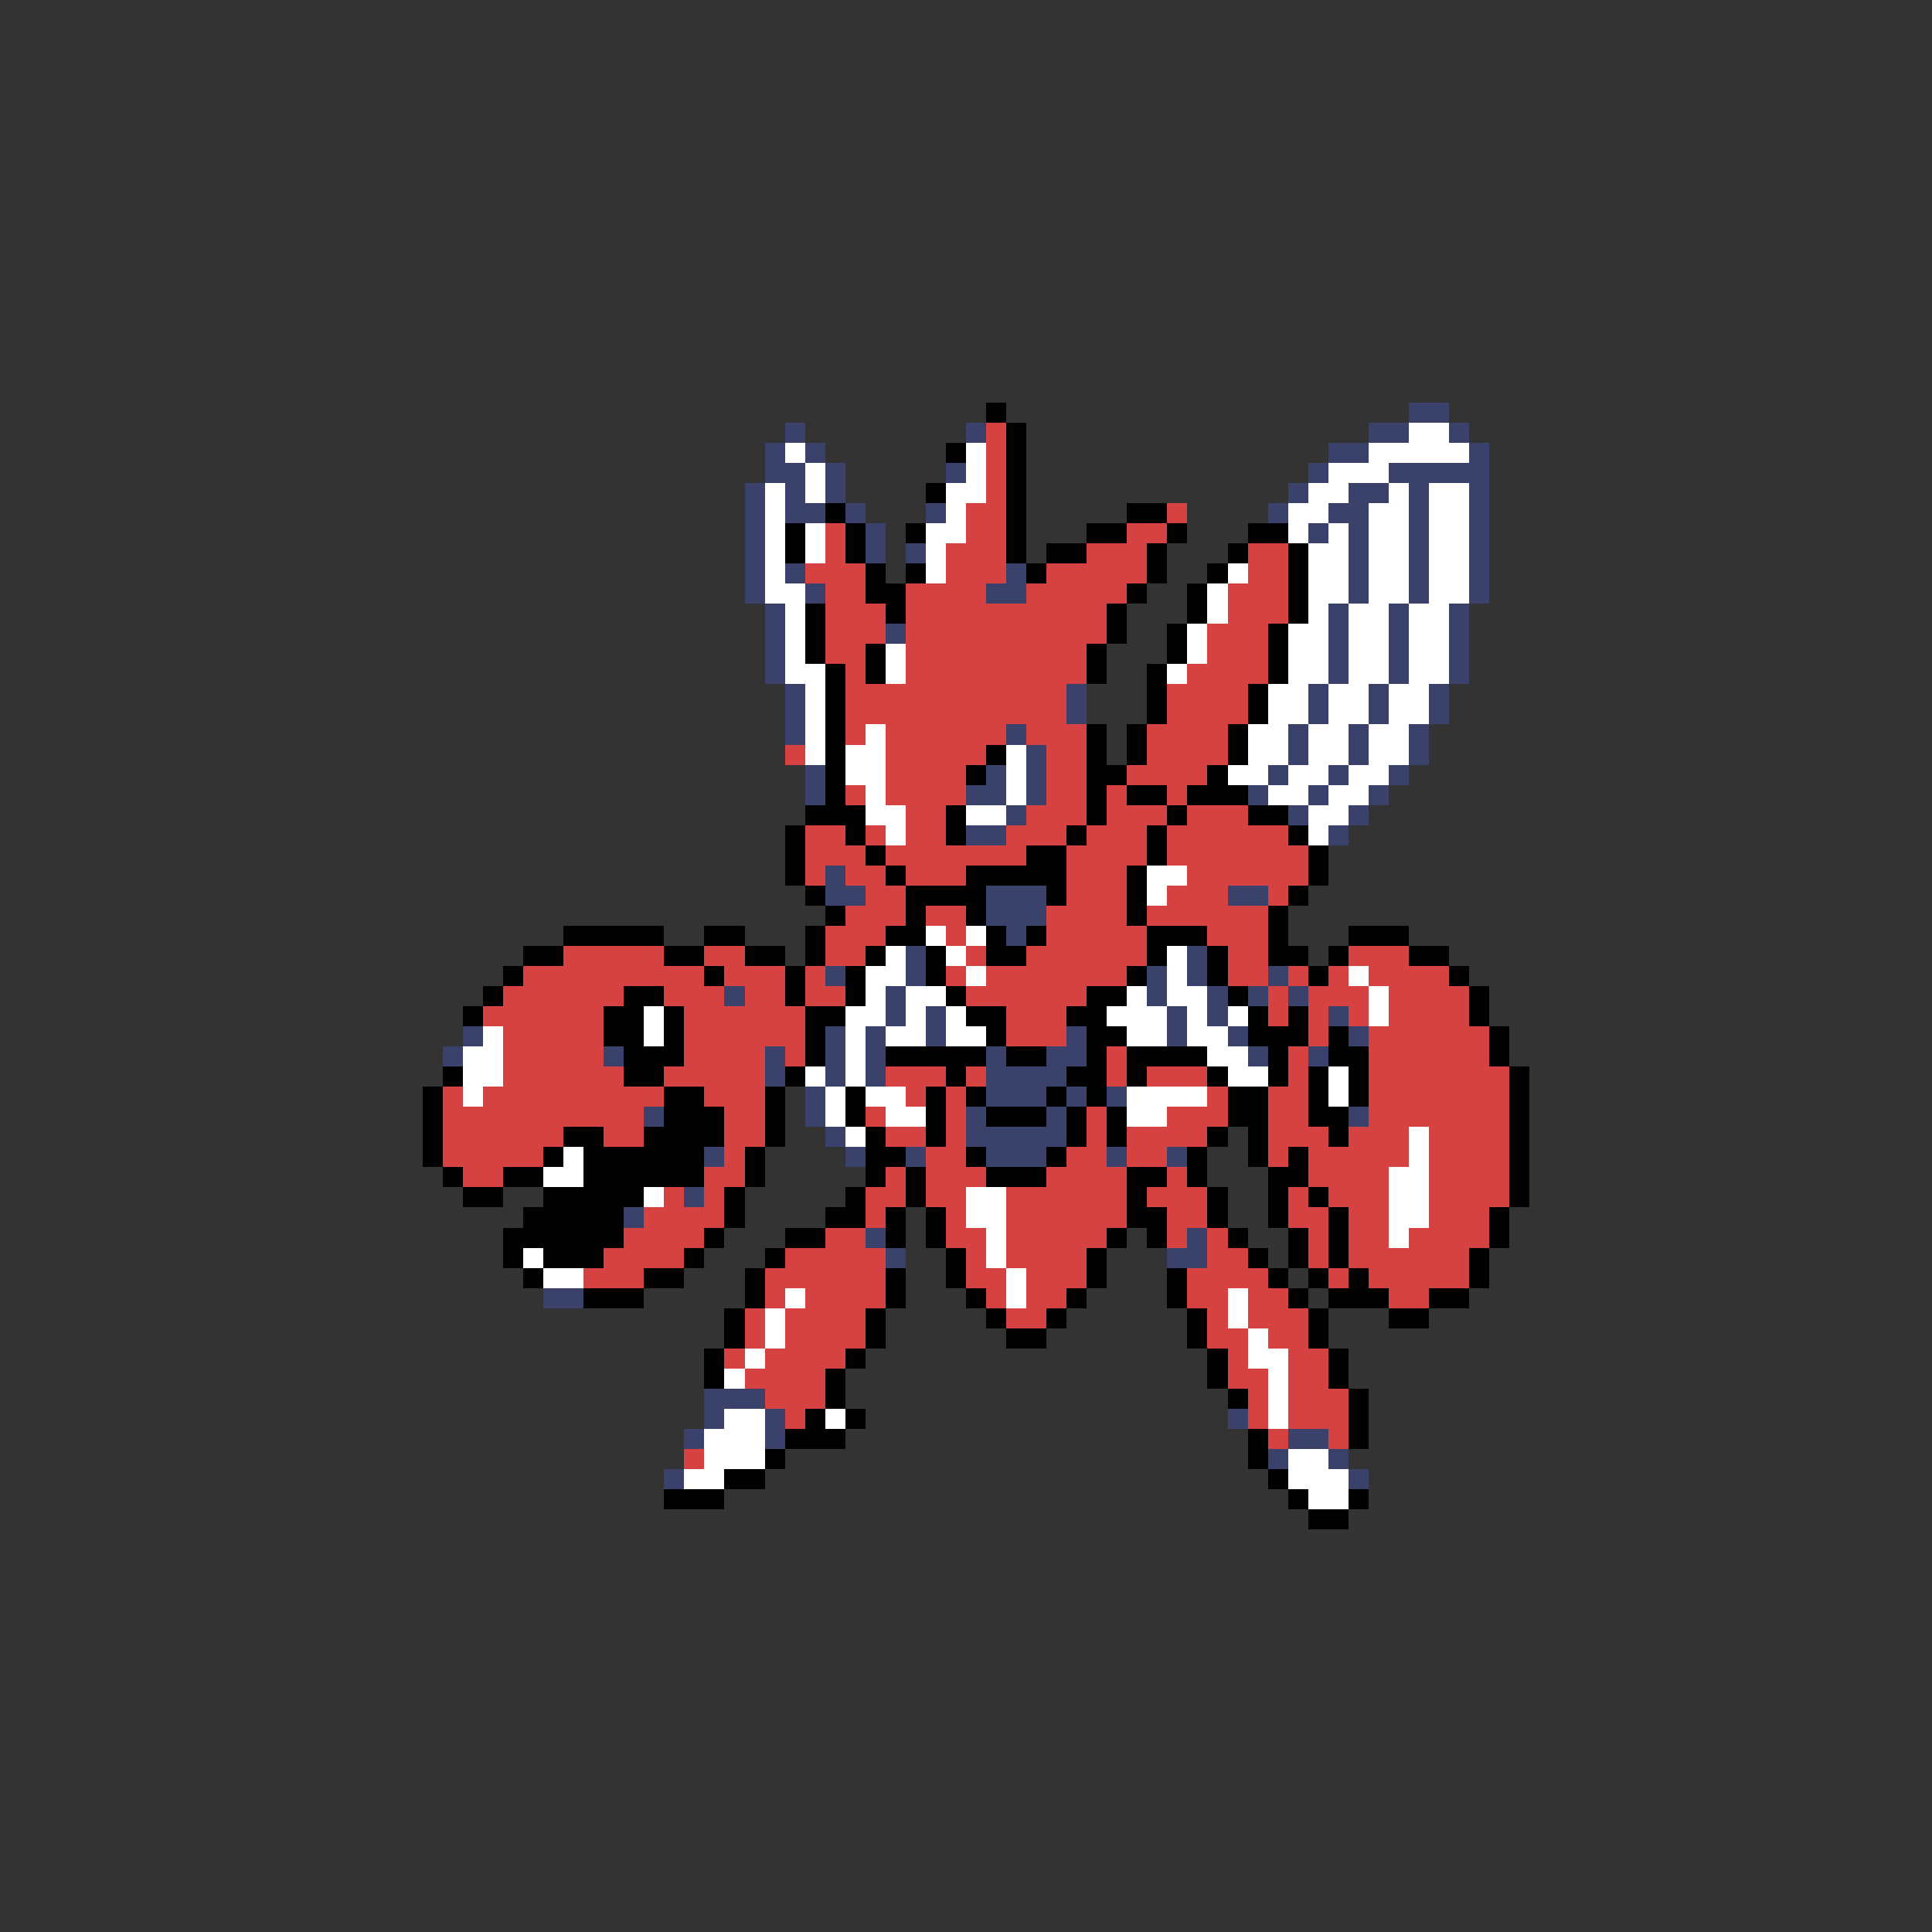 <svg xmlns="http://www.w3.org/2000/svg" viewBox="0 -0.5 96 96" shape-rendering="crispEdges">
<rect x="0" y="-0.5" width="96" height="96" fill="#333333" stroke="none"/>
<path stroke="#000000" d="M49 20h1M50 21h1M47 22h1M50 22h1M50 23h1M46 24h1M50 24h1M41 25h1M50 25h1M56 25h2M39 26h1M42 26h1M45 26h1M50 26h1M54 26h2M58 26h1M62 26h2M39 27h1M42 27h1M50 27h1M52 27h2M57 27h1M61 27h1M64 27h1M43 28h1M45 28h1M51 28h1M57 28h1M60 28h1M64 28h1M43 29h2M56 29h1M59 29h1M64 29h1M40 30h1M44 30h1M55 30h1M59 30h1M64 30h1M40 31h1M55 31h1M58 31h1M63 31h1M40 32h1M43 32h1M54 32h1M58 32h1M63 32h1M41 33h1M43 33h1M54 33h1M57 33h1M63 33h1M41 34h1M57 34h1M62 34h1M41 35h1M57 35h1M62 35h1M41 36h1M54 36h1M56 36h1M61 36h1M41 37h1M49 37h1M54 37h1M56 37h1M61 37h1M41 38h1M48 38h1M54 38h2M60 38h1M41 39h1M54 39h1M56 39h2M59 39h3M40 40h3M47 40h1M54 40h1M58 40h1M62 40h2M39 41h1M42 41h1M47 41h1M53 41h1M57 41h1M64 41h1M39 42h1M43 42h1M51 42h2M57 42h1M65 42h1M39 43h1M44 43h1M48 43h5M56 43h1M65 43h1M40 44h1M45 44h4M52 44h1M56 44h1M64 44h1M41 45h1M45 45h1M48 45h1M56 45h1M63 45h1M28 46h5M35 46h2M40 46h1M44 46h2M49 46h1M51 46h1M57 46h3M63 46h1M67 46h3M26 47h2M33 47h2M37 47h2M40 47h1M43 47h1M46 47h1M49 47h2M57 47h1M60 47h1M63 47h2M66 47h1M70 47h2M25 48h1M35 48h1M39 48h1M42 48h1M46 48h1M56 48h1M60 48h1M65 48h1M72 48h1M24 49h1M31 49h2M39 49h1M42 49h1M47 49h1M54 49h2M61 49h1M73 49h1M23 50h1M30 50h2M33 50h1M40 50h2M48 50h2M53 50h2M62 50h1M64 50h1M73 50h1M30 51h2M33 51h1M40 51h1M49 51h1M54 51h2M62 51h3M66 51h1M74 51h1M31 52h3M40 52h1M44 52h5M50 52h2M54 52h1M56 52h4M63 52h1M66 52h2M74 52h1M22 53h1M31 53h2M39 53h1M47 53h1M53 53h2M56 53h1M60 53h1M63 53h1M65 53h1M67 53h1M75 53h1M21 54h1M33 54h2M38 54h1M42 54h1M46 54h1M48 54h1M52 54h1M54 54h1M61 54h2M65 54h1M67 54h1M75 54h1M21 55h1M33 55h3M38 55h1M42 55h1M46 55h1M49 55h3M53 55h1M55 55h1M61 55h2M65 55h2M75 55h1M21 56h1M28 56h2M32 56h4M38 56h1M43 56h1M46 56h1M53 56h1M55 56h1M60 56h1M62 56h1M66 56h1M75 56h1M21 57h1M27 57h1M29 57h6M37 57h1M43 57h2M48 57h1M52 57h1M59 57h1M62 57h1M64 57h1M75 57h1M22 58h1M25 58h2M29 58h6M37 58h1M43 58h1M45 58h1M49 58h3M56 58h2M59 58h1M63 58h2M75 58h1M23 59h2M27 59h5M36 59h1M42 59h1M45 59h1M56 59h1M60 59h1M63 59h1M65 59h1M75 59h1M26 60h5M36 60h1M41 60h2M44 60h1M46 60h1M56 60h2M60 60h1M63 60h1M66 60h1M74 60h1M25 61h6M35 61h1M39 61h2M44 61h1M46 61h1M55 61h1M57 61h1M61 61h1M64 61h1M66 61h1M74 61h1M25 62h1M27 62h3M34 62h1M38 62h1M47 62h1M54 62h1M62 62h1M64 62h1M66 62h1M73 62h1M26 63h1M32 63h2M37 63h1M44 63h1M47 63h1M54 63h1M58 63h1M63 63h1M65 63h1M67 63h1M73 63h1M29 64h3M37 64h1M44 64h1M48 64h1M53 64h1M58 64h1M64 64h1M66 64h3M71 64h2M36 65h1M43 65h1M49 65h1M52 65h1M59 65h1M65 65h1M69 65h2M36 66h1M43 66h1M50 66h2M59 66h1M65 66h1M35 67h1M42 67h1M60 67h1M66 67h1M35 68h1M41 68h1M60 68h1M66 68h1M41 69h1M61 69h1M67 69h1M40 70h1M42 70h1M67 70h1M39 71h3M62 71h1M67 71h1M38 72h1M62 72h1M36 73h2M63 73h1M33 74h3M64 74h1M67 74h1M65 75h2" />
<path stroke="#3a426b" d="M70 20h2M39 21h1M48 21h1M68 21h2M72 21h1M38 22h1M40 22h1M66 22h2M73 22h1M38 23h2M41 23h1M47 23h1M65 23h1M69 23h5M37 24h1M39 24h1M41 24h1M64 24h1M67 24h2M70 24h1M73 24h1M37 25h1M39 25h2M42 25h1M46 25h1M63 25h1M66 25h2M70 25h1M73 25h1M37 26h1M43 26h1M65 26h1M67 26h1M70 26h1M73 26h1M37 27h1M43 27h1M45 27h1M67 27h1M70 27h1M73 27h1M37 28h1M39 28h1M50 28h1M67 28h1M70 28h1M73 28h1M37 29h1M40 29h1M49 29h2M67 29h1M70 29h1M73 29h1M38 30h1M66 30h1M69 30h1M72 30h1M38 31h1M44 31h1M66 31h1M69 31h1M72 31h1M38 32h1M66 32h1M69 32h1M72 32h1M38 33h1M66 33h1M69 33h1M72 33h1M39 34h1M53 34h1M65 34h1M68 34h1M71 34h1M39 35h1M53 35h1M65 35h1M68 35h1M71 35h1M39 36h1M50 36h1M64 36h1M67 36h1M70 36h1M51 37h1M64 37h1M67 37h1M70 37h1M40 38h1M49 38h1M51 38h1M63 38h1M66 38h1M69 38h1M40 39h1M48 39h2M51 39h1M62 39h1M65 39h1M68 39h1M50 40h1M64 40h1M67 40h1M48 41h2M66 41h1M41 43h1M41 44h2M49 44h3M61 44h2M49 45h3M50 46h1M45 47h1M59 47h1M41 48h1M45 48h1M57 48h1M59 48h1M63 48h1M36 49h1M44 49h1M57 49h1M60 49h1M62 49h1M64 49h1M44 50h1M46 50h1M58 50h1M60 50h1M66 50h1M23 51h1M41 51h1M43 51h1M46 51h1M53 51h1M58 51h1M61 51h1M67 51h1M22 52h1M30 52h1M38 52h1M41 52h1M43 52h1M49 52h1M52 52h2M62 52h1M65 52h1M38 53h1M41 53h1M43 53h1M49 53h4M40 54h1M49 54h3M53 54h1M55 54h1M32 55h1M40 55h1M48 55h1M52 55h1M67 55h1M41 56h1M48 56h5M35 57h1M42 57h1M45 57h1M49 57h3M55 57h1M58 57h1M34 59h1M31 60h1M43 61h1M59 61h1M44 62h1M58 62h2M27 64h2M35 69h3M35 70h1M38 70h1M61 70h1M34 71h1M38 71h1M64 71h2M63 72h1M66 72h1M33 73h1M67 73h1" />
<path stroke="#d64242" d="M49 21h1M49 22h1M49 23h1M49 24h1M48 25h2M58 25h1M41 26h1M48 26h2M56 26h2M41 27h1M47 27h3M54 27h3M62 27h2M40 28h3M47 28h3M52 28h5M62 28h2M41 29h2M45 29h4M51 29h5M61 29h3M41 30h3M45 30h10M61 30h3M41 31h3M45 31h10M60 31h3M41 32h2M45 32h9M60 32h3M42 33h1M45 33h9M59 33h4M42 34h11M58 34h4M42 35h11M58 35h4M42 36h1M44 36h6M51 36h3M57 36h4M39 37h1M44 37h5M52 37h2M57 37h4M44 38h4M52 38h2M56 38h4M42 39h1M44 39h4M52 39h2M55 39h1M58 39h1M45 40h2M51 40h3M55 40h3M59 40h3M40 41h2M43 41h1M45 41h2M50 41h3M54 41h3M58 41h6M40 42h3M44 42h7M53 42h4M58 42h7M40 43h1M42 43h2M45 43h3M53 43h3M59 43h6M43 44h2M53 44h3M58 44h3M63 44h1M42 45h3M46 45h2M52 45h4M57 45h6M41 46h3M47 46h1M52 46h5M60 46h3M28 47h5M35 47h2M41 47h2M48 47h1M51 47h6M61 47h2M67 47h3M26 48h9M36 48h3M40 48h1M47 48h1M49 48h7M61 48h2M64 48h1M66 48h1M68 48h4M25 49h6M33 49h3M37 49h2M40 49h2M48 49h6M63 49h1M65 49h3M69 49h4M24 50h6M34 50h6M50 50h3M63 50h1M65 50h1M67 50h1M69 50h4M25 51h5M34 51h6M50 51h3M65 51h1M68 51h6M25 52h5M34 52h4M39 52h1M55 52h1M64 52h1M68 52h6M25 53h6M33 53h5M44 53h3M48 53h1M55 53h1M57 53h3M64 53h1M68 53h7M22 54h1M24 54h9M35 54h3M45 54h1M47 54h1M60 54h1M63 54h2M68 54h7M22 55h10M36 55h2M43 55h1M47 55h1M54 55h1M58 55h3M63 55h2M68 55h7M22 56h6M30 56h2M36 56h2M44 56h2M47 56h1M54 56h1M56 56h4M63 56h3M67 56h3M71 56h4M22 57h5M36 57h1M46 57h2M53 57h2M56 57h2M63 57h1M65 57h5M71 57h4M23 58h2M35 58h2M44 58h1M46 58h3M52 58h4M58 58h1M65 58h4M71 58h4M33 59h1M35 59h1M43 59h2M46 59h2M50 59h6M57 59h3M64 59h1M66 59h3M71 59h4M32 60h4M43 60h1M47 60h1M50 60h6M58 60h2M64 60h2M67 60h2M71 60h3M31 61h4M41 61h2M47 61h2M50 61h5M58 61h1M60 61h1M65 61h1M67 61h2M70 61h4M30 62h4M39 62h5M48 62h1M50 62h4M60 62h2M65 62h1M67 62h6M29 63h3M38 63h6M48 63h2M51 63h3M59 63h4M66 63h1M68 63h5M38 64h1M40 64h4M49 64h1M51 64h2M59 64h2M62 64h2M69 64h2M37 65h1M39 65h4M50 65h2M60 65h1M62 65h3M37 66h1M39 66h4M60 66h2M63 66h2M36 67h1M38 67h4M61 67h1M64 67h2M37 68h4M61 68h2M64 68h2M38 69h3M62 69h1M64 69h3M39 70h1M62 70h1M64 70h3M63 71h1M66 71h1M34 72h1" />
<path stroke="#ffffff" d="M70 21h2M39 22h1M48 22h1M68 22h5M40 23h1M48 23h1M66 23h3M38 24h1M40 24h1M47 24h2M65 24h2M69 24h1M71 24h2M38 25h1M47 25h1M64 25h2M68 25h2M71 25h2M38 26h1M40 26h1M46 26h2M64 26h1M66 26h1M68 26h2M71 26h2M38 27h1M40 27h1M46 27h1M65 27h2M68 27h2M71 27h2M38 28h1M46 28h1M61 28h1M65 28h2M68 28h2M71 28h2M38 29h2M60 29h1M65 29h2M68 29h2M71 29h2M39 30h1M60 30h1M65 30h1M67 30h2M70 30h2M39 31h1M59 31h1M64 31h2M67 31h2M70 31h2M39 32h1M44 32h1M59 32h1M64 32h2M67 32h2M70 32h2M39 33h2M44 33h1M58 33h1M64 33h2M67 33h2M70 33h2M40 34h1M63 34h2M66 34h2M69 34h2M40 35h1M63 35h2M66 35h2M69 35h2M40 36h1M43 36h1M62 36h2M65 36h2M68 36h2M40 37h1M42 37h2M50 37h1M62 37h2M65 37h2M68 37h2M42 38h2M50 38h1M61 38h2M64 38h2M67 38h2M43 39h1M50 39h1M63 39h2M66 39h2M43 40h2M48 40h2M65 40h2M44 41h1M65 41h1M57 43h2M57 44h1M46 46h1M48 46h1M44 47h1M47 47h1M58 47h1M43 48h2M48 48h1M58 48h1M67 48h1M43 49h1M45 49h2M56 49h1M58 49h2M68 49h1M32 50h1M42 50h2M45 50h1M47 50h1M55 50h3M59 50h1M61 50h1M68 50h1M24 51h1M32 51h1M42 51h1M44 51h2M47 51h2M56 51h2M59 51h2M23 52h2M42 52h1M60 52h2M23 53h2M40 53h1M42 53h1M61 53h2M66 53h1M23 54h1M41 54h1M43 54h2M56 54h4M66 54h1M41 55h1M44 55h2M56 55h2M42 56h1M70 56h1M28 57h1M70 57h1M27 58h2M69 58h2M32 59h1M48 59h2M69 59h2M48 60h2M69 60h2M49 61h1M69 61h1M26 62h1M49 62h1M27 63h2M50 63h1M39 64h1M50 64h1M61 64h1M38 65h1M61 65h1M38 66h1M62 66h1M37 67h1M62 67h2M36 68h1M63 68h1M63 69h1M36 70h2M41 70h1M63 70h1M35 71h3M35 72h3M64 72h2M34 73h2M64 73h3M65 74h2" />
</svg>